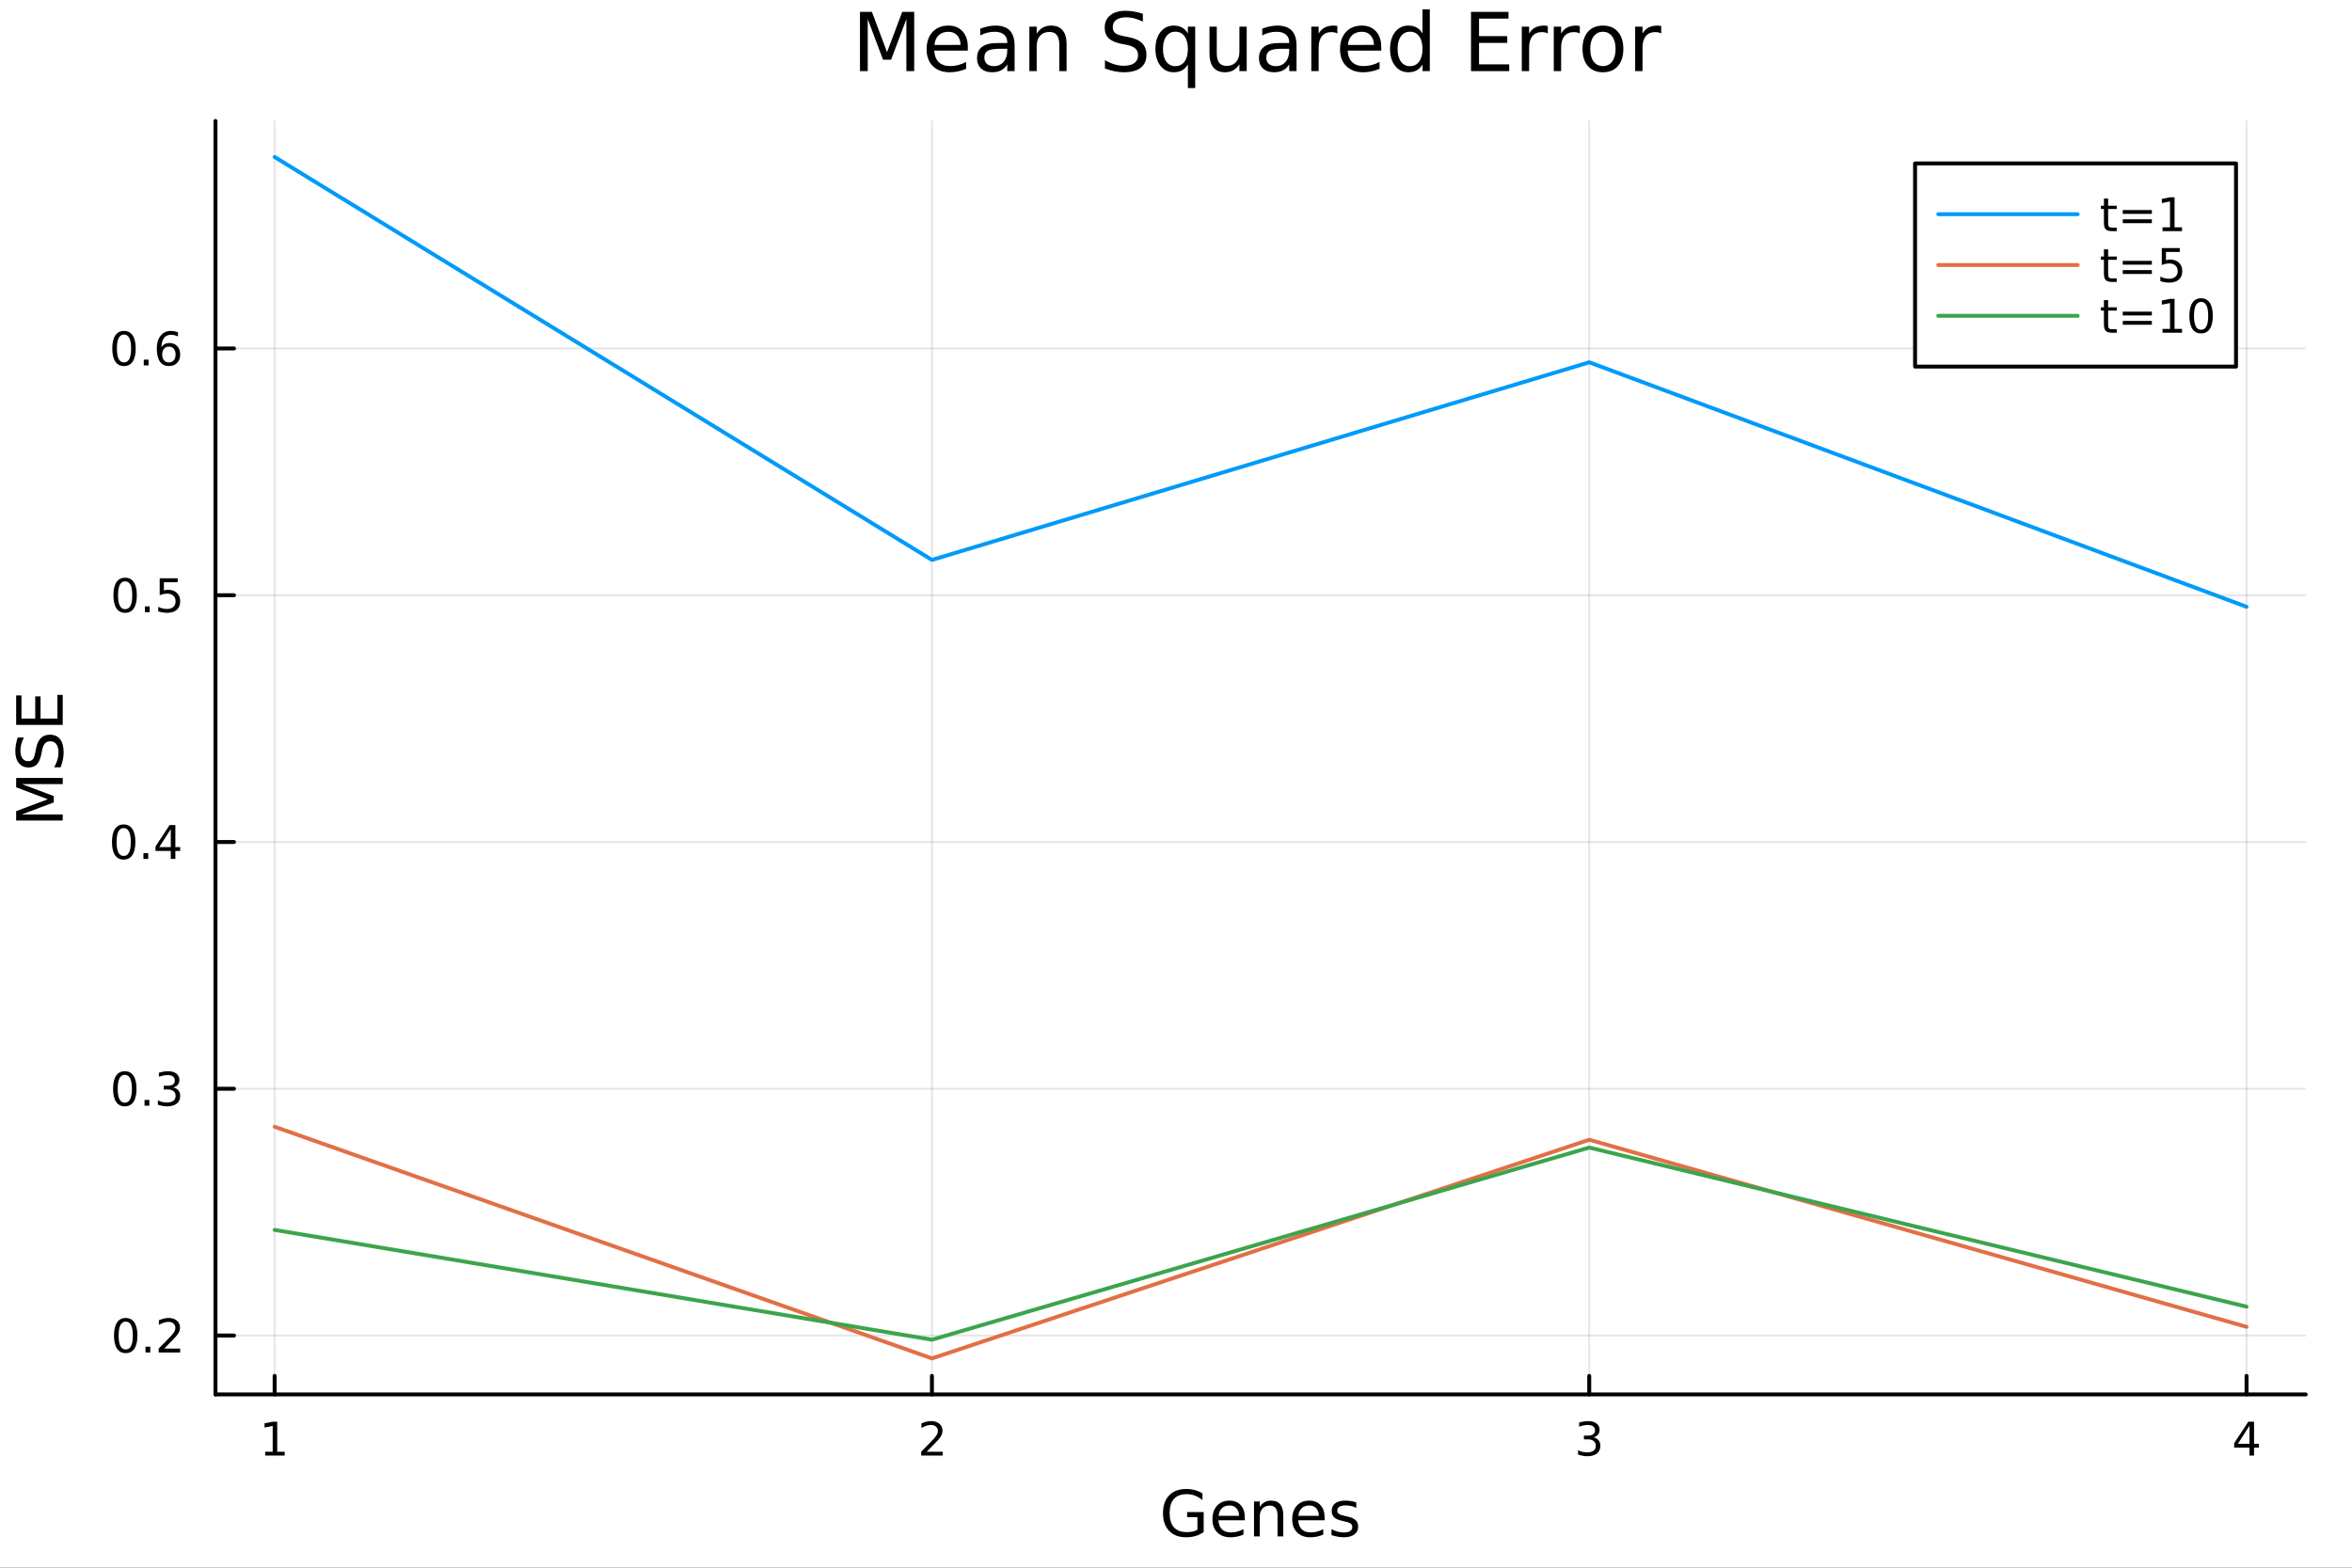 <?xml version="1.0" encoding="utf-8"?>
<svg xmlns="http://www.w3.org/2000/svg" xmlns:xlink="http://www.w3.org/1999/xlink" width="600" height="400" viewBox="0 0 2400 1600">
<rect x="0" y="0" width="2400" height="1600" fill="#333333" stroke="none"/>
<defs>
  <clipPath id="clip200">
    <rect x="0" y="0" width="2400" height="1600"/>
  </clipPath>
</defs>
<path clip-path="url(#clip200)" d="M0 1600 L2400 1600 L2400 8.88178e-14 L0 8.88178e-14  Z" fill="#ffffff" fill-rule="evenodd" fill-opacity="1"/>
<defs>
  <clipPath id="clip201">
    <rect x="480" y="0" width="1681" height="1600"/>
  </clipPath>
</defs>
<path clip-path="url(#clip200)" d="M219.866 1423.18 L2352.76 1423.18 L2352.76 123.472 L219.866 123.472  Z" fill="#ffffff" fill-rule="evenodd" fill-opacity="1"/>
<defs>
  <clipPath id="clip202">
    <rect x="219" y="123" width="2134" height="1301"/>
  </clipPath>
</defs>
<polyline clip-path="url(#clip202)" style="stroke:#000000; stroke-linecap:round; stroke-linejoin:round; stroke-width:2; stroke-opacity:0.1; fill:none" points="280.231,1423.18 280.231,123.472 "/>
<polyline clip-path="url(#clip202)" style="stroke:#000000; stroke-linecap:round; stroke-linejoin:round; stroke-width:2; stroke-opacity:0.1; fill:none" points="950.951,1423.18 950.951,123.472 "/>
<polyline clip-path="url(#clip202)" style="stroke:#000000; stroke-linecap:round; stroke-linejoin:round; stroke-width:2; stroke-opacity:0.1; fill:none" points="1621.67,1423.18 1621.67,123.472 "/>
<polyline clip-path="url(#clip202)" style="stroke:#000000; stroke-linecap:round; stroke-linejoin:round; stroke-width:2; stroke-opacity:0.1; fill:none" points="2292.39,1423.18 2292.39,123.472 "/>
<polyline clip-path="url(#clip200)" style="stroke:#000000; stroke-linecap:round; stroke-linejoin:round; stroke-width:4; stroke-opacity:1; fill:none" points="219.866,1423.18 2352.76,1423.18 "/>
<polyline clip-path="url(#clip200)" style="stroke:#000000; stroke-linecap:round; stroke-linejoin:round; stroke-width:4; stroke-opacity:1; fill:none" points="280.231,1423.18 280.231,1404.28 "/>
<polyline clip-path="url(#clip200)" style="stroke:#000000; stroke-linecap:round; stroke-linejoin:round; stroke-width:4; stroke-opacity:1; fill:none" points="950.951,1423.18 950.951,1404.28 "/>
<polyline clip-path="url(#clip200)" style="stroke:#000000; stroke-linecap:round; stroke-linejoin:round; stroke-width:4; stroke-opacity:1; fill:none" points="1621.67,1423.18 1621.67,1404.28 "/>
<polyline clip-path="url(#clip200)" style="stroke:#000000; stroke-linecap:round; stroke-linejoin:round; stroke-width:4; stroke-opacity:1; fill:none" points="2292.39,1423.18 2292.39,1404.28 "/>
<path clip-path="url(#clip200)" d="M270.613 1481.64 L278.252 1481.64 L278.252 1455.28 L269.942 1456.95 L269.942 1452.69 L278.206 1451.02 L282.882 1451.02 L282.882 1481.64 L290.52 1481.64 L290.52 1485.58 L270.613 1485.58 L270.613 1481.64 Z" fill="#000000" fill-rule="nonzero" fill-opacity="1" /><path clip-path="url(#clip200)" d="M945.604 1481.64 L961.923 1481.64 L961.923 1485.58 L939.979 1485.58 L939.979 1481.64 Q942.641 1478.89 947.224 1474.26 Q951.831 1469.61 953.011 1468.27 Q955.257 1465.74 956.136 1464.01 Q957.039 1462.25 957.039 1460.56 Q957.039 1457.8 955.095 1456.07 Q953.173 1454.33 950.071 1454.33 Q947.872 1454.33 945.419 1455.09 Q942.988 1455.86 940.21 1457.41 L940.21 1452.69 Q943.034 1451.55 945.488 1450.97 Q947.942 1450.39 949.979 1450.39 Q955.349 1450.39 958.544 1453.08 Q961.738 1455.77 961.738 1460.26 Q961.738 1462.39 960.928 1464.31 Q960.141 1466.2 958.034 1468.8 Q957.456 1469.47 954.354 1472.69 Q951.252 1475.88 945.604 1481.64 Z" fill="#000000" fill-rule="nonzero" fill-opacity="1" /><path clip-path="url(#clip200)" d="M1625.92 1466.95 Q1629.28 1467.66 1631.15 1469.93 Q1633.05 1472.2 1633.05 1475.53 Q1633.05 1480.65 1629.53 1483.45 Q1626.01 1486.25 1619.53 1486.25 Q1617.35 1486.25 1615.04 1485.81 Q1612.75 1485.39 1610.29 1484.54 L1610.29 1480.02 Q1612.24 1481.16 1614.55 1481.74 Q1616.87 1482.32 1619.39 1482.32 Q1623.79 1482.32 1626.08 1480.58 Q1628.4 1478.84 1628.4 1475.53 Q1628.4 1472.48 1626.24 1470.77 Q1624.11 1469.03 1620.29 1469.03 L1616.27 1469.03 L1616.27 1465.19 L1620.48 1465.19 Q1623.93 1465.19 1625.76 1463.82 Q1627.59 1462.43 1627.59 1459.84 Q1627.59 1457.18 1625.69 1455.77 Q1623.81 1454.33 1620.29 1454.33 Q1618.37 1454.33 1616.17 1454.75 Q1613.97 1455.16 1611.34 1456.04 L1611.34 1451.88 Q1614 1451.14 1616.31 1450.77 Q1618.65 1450.39 1620.71 1450.39 Q1626.03 1450.39 1629.14 1452.83 Q1632.24 1455.23 1632.24 1459.35 Q1632.24 1462.22 1630.59 1464.21 Q1628.95 1466.18 1625.92 1466.95 Z" fill="#000000" fill-rule="nonzero" fill-opacity="1" /><path clip-path="url(#clip200)" d="M2295.4 1455.09 L2283.59 1473.54 L2295.4 1473.54 L2295.4 1455.09 M2294.17 1451.02 L2300.05 1451.02 L2300.05 1473.54 L2304.98 1473.54 L2304.98 1477.43 L2300.05 1477.43 L2300.05 1485.58 L2295.4 1485.58 L2295.4 1477.43 L2279.8 1477.43 L2279.8 1472.92 L2294.17 1451.02 Z" fill="#000000" fill-rule="nonzero" fill-opacity="1" /><path clip-path="url(#clip200)" d="M1221.87 1561.26 L1221.87 1548.5 L1211.37 1548.5 L1211.37 1543.22 L1228.24 1543.22 L1228.24 1563.62 Q1224.52 1566.26 1220.03 1567.63 Q1215.54 1568.97 1210.45 1568.97 Q1199.31 1568.97 1193.01 1562.47 Q1186.74 1555.95 1186.74 1544.33 Q1186.74 1532.68 1193.01 1526.19 Q1199.31 1519.66 1210.45 1519.66 Q1215.09 1519.66 1219.26 1520.81 Q1223.47 1521.96 1227 1524.18 L1227 1531.03 Q1223.43 1528 1219.42 1526.48 Q1215.41 1524.95 1210.99 1524.95 Q1202.27 1524.95 1197.88 1529.82 Q1193.51 1534.69 1193.51 1544.33 Q1193.51 1553.94 1197.88 1558.81 Q1202.27 1563.68 1210.99 1563.68 Q1214.39 1563.68 1217.07 1563.11 Q1219.74 1562.51 1221.87 1561.26 Z" fill="#000000" fill-rule="nonzero" fill-opacity="1" /><path clip-path="url(#clip200)" d="M1270.22 1548.76 L1270.22 1551.62 L1243.29 1551.62 Q1243.68 1557.67 1246.92 1560.85 Q1250.2 1564 1256.03 1564 Q1259.4 1564 1262.55 1563.17 Q1265.73 1562.35 1268.85 1560.69 L1268.85 1566.23 Q1265.7 1567.57 1262.39 1568.27 Q1259.08 1568.97 1255.68 1568.97 Q1247.15 1568.97 1242.15 1564 Q1237.18 1559.04 1237.18 1550.57 Q1237.18 1541.82 1241.89 1536.69 Q1246.64 1531.54 1254.66 1531.54 Q1261.85 1531.54 1266.02 1536.18 Q1270.22 1540.8 1270.22 1548.76 M1264.37 1547.04 Q1264.3 1542.23 1261.66 1539.37 Q1259.05 1536.5 1254.72 1536.5 Q1249.82 1536.5 1246.86 1539.27 Q1243.93 1542.04 1243.49 1547.07 L1264.37 1547.04 Z" fill="#000000" fill-rule="nonzero" fill-opacity="1" /><path clip-path="url(#clip200)" d="M1309.47 1546.53 L1309.47 1568.04 L1303.61 1568.04 L1303.61 1546.72 Q1303.61 1541.66 1301.64 1539.14 Q1299.66 1536.63 1295.72 1536.63 Q1290.97 1536.63 1288.24 1539.65 Q1285.5 1542.68 1285.5 1547.9 L1285.5 1568.04 L1279.61 1568.04 L1279.61 1532.4 L1285.5 1532.4 L1285.5 1537.93 Q1287.6 1534.72 1290.43 1533.13 Q1293.3 1531.54 1297.02 1531.54 Q1303.16 1531.54 1306.32 1535.36 Q1309.47 1539.14 1309.47 1546.53 Z" fill="#000000" fill-rule="nonzero" fill-opacity="1" /><path clip-path="url(#clip200)" d="M1351.64 1548.76 L1351.64 1551.62 L1324.71 1551.62 Q1325.09 1557.67 1328.34 1560.85 Q1331.62 1564 1337.44 1564 Q1340.82 1564 1343.97 1563.17 Q1347.15 1562.35 1350.27 1560.69 L1350.27 1566.23 Q1347.12 1567.57 1343.81 1568.27 Q1340.5 1568.97 1337.09 1568.97 Q1328.56 1568.97 1323.57 1564 Q1318.6 1559.04 1318.6 1550.57 Q1318.6 1541.82 1323.31 1536.69 Q1328.05 1531.54 1336.07 1531.54 Q1343.27 1531.54 1347.44 1536.18 Q1351.64 1540.8 1351.64 1548.76 M1345.78 1547.04 Q1345.72 1542.23 1343.08 1539.37 Q1340.47 1536.5 1336.14 1536.5 Q1331.24 1536.5 1328.28 1539.27 Q1325.35 1542.04 1324.9 1547.07 L1345.78 1547.04 Z" fill="#000000" fill-rule="nonzero" fill-opacity="1" /><path clip-path="url(#clip200)" d="M1383.98 1533.45 L1383.98 1538.98 Q1381.49 1537.71 1378.82 1537.07 Q1376.15 1536.44 1373.28 1536.44 Q1368.92 1536.44 1366.73 1537.77 Q1364.56 1539.11 1364.56 1541.79 Q1364.56 1543.82 1366.12 1545 Q1367.68 1546.15 1372.39 1547.2 L1374.4 1547.64 Q1380.63 1548.98 1383.24 1551.43 Q1385.89 1553.85 1385.89 1558.21 Q1385.89 1563.17 1381.94 1566.07 Q1378.03 1568.97 1371.15 1568.97 Q1368.29 1568.97 1365.17 1568.39 Q1362.08 1567.85 1358.64 1566.74 L1358.64 1560.69 Q1361.89 1562.38 1365.04 1563.24 Q1368.19 1564.07 1371.28 1564.07 Q1375.42 1564.07 1377.64 1562.66 Q1379.87 1561.23 1379.87 1558.65 Q1379.87 1556.27 1378.25 1554.99 Q1376.66 1553.72 1371.21 1552.54 L1369.18 1552.07 Q1363.73 1550.92 1361.32 1548.56 Q1358.9 1546.18 1358.9 1542.04 Q1358.9 1537.01 1362.46 1534.27 Q1366.03 1531.54 1372.58 1531.54 Q1375.83 1531.54 1378.69 1532.01 Q1381.56 1532.49 1383.98 1533.45 Z" fill="#000000" fill-rule="nonzero" fill-opacity="1" /><polyline clip-path="url(#clip202)" style="stroke:#000000; stroke-linecap:round; stroke-linejoin:round; stroke-width:2; stroke-opacity:0.1; fill:none" points="219.866,1363.05 2352.76,1363.05 "/>
<polyline clip-path="url(#clip202)" style="stroke:#000000; stroke-linecap:round; stroke-linejoin:round; stroke-width:2; stroke-opacity:0.1; fill:none" points="219.866,1111.2 2352.76,1111.2 "/>
<polyline clip-path="url(#clip202)" style="stroke:#000000; stroke-linecap:round; stroke-linejoin:round; stroke-width:2; stroke-opacity:0.1; fill:none" points="219.866,859.352 2352.76,859.352 "/>
<polyline clip-path="url(#clip202)" style="stroke:#000000; stroke-linecap:round; stroke-linejoin:round; stroke-width:2; stroke-opacity:0.1; fill:none" points="219.866,607.503 2352.76,607.503 "/>
<polyline clip-path="url(#clip202)" style="stroke:#000000; stroke-linecap:round; stroke-linejoin:round; stroke-width:2; stroke-opacity:0.1; fill:none" points="219.866,355.654 2352.76,355.654 "/>
<polyline clip-path="url(#clip200)" style="stroke:#000000; stroke-linecap:round; stroke-linejoin:round; stroke-width:4; stroke-opacity:1; fill:none" points="219.866,1423.18 219.866,123.472 "/>
<polyline clip-path="url(#clip200)" style="stroke:#000000; stroke-linecap:round; stroke-linejoin:round; stroke-width:4; stroke-opacity:1; fill:none" points="219.866,1363.05 238.764,1363.05 "/>
<polyline clip-path="url(#clip200)" style="stroke:#000000; stroke-linecap:round; stroke-linejoin:round; stroke-width:4; stroke-opacity:1; fill:none" points="219.866,1111.2 238.764,1111.2 "/>
<polyline clip-path="url(#clip200)" style="stroke:#000000; stroke-linecap:round; stroke-linejoin:round; stroke-width:4; stroke-opacity:1; fill:none" points="219.866,859.352 238.764,859.352 "/>
<polyline clip-path="url(#clip200)" style="stroke:#000000; stroke-linecap:round; stroke-linejoin:round; stroke-width:4; stroke-opacity:1; fill:none" points="219.866,607.503 238.764,607.503 "/>
<polyline clip-path="url(#clip200)" style="stroke:#000000; stroke-linecap:round; stroke-linejoin:round; stroke-width:4; stroke-opacity:1; fill:none" points="219.866,355.654 238.764,355.654 "/>
<path clip-path="url(#clip200)" d="M128.288 1348.85 Q124.677 1348.85 122.848 1352.41 Q121.043 1355.95 121.043 1363.08 Q121.043 1370.19 122.848 1373.76 Q124.677 1377.3 128.288 1377.3 Q131.922 1377.3 133.728 1373.76 Q135.556 1370.19 135.556 1363.08 Q135.556 1355.95 133.728 1352.41 Q131.922 1348.85 128.288 1348.85 M128.288 1345.14 Q134.098 1345.14 137.154 1349.75 Q140.232 1354.33 140.232 1363.08 Q140.232 1371.81 137.154 1376.42 Q134.098 1381 128.288 1381 Q122.478 1381 119.399 1376.42 Q116.343 1371.81 116.343 1363.08 Q116.343 1354.33 119.399 1349.75 Q122.478 1345.14 128.288 1345.14 Z" fill="#000000" fill-rule="nonzero" fill-opacity="1" /><path clip-path="url(#clip200)" d="M148.45 1374.45 L153.334 1374.45 L153.334 1380.33 L148.45 1380.33 L148.45 1374.45 Z" fill="#000000" fill-rule="nonzero" fill-opacity="1" /><path clip-path="url(#clip200)" d="M167.547 1376.39 L183.866 1376.39 L183.866 1380.33 L161.922 1380.33 L161.922 1376.39 Q164.584 1373.64 169.167 1369.01 Q173.774 1364.36 174.954 1363.02 Q177.2 1360.49 178.079 1358.76 Q178.982 1357 178.982 1355.31 Q178.982 1352.55 177.038 1350.82 Q175.116 1349.08 172.014 1349.08 Q169.815 1349.08 167.362 1349.84 Q164.931 1350.61 162.153 1352.16 L162.153 1347.44 Q164.977 1346.3 167.431 1345.72 Q169.885 1345.14 171.922 1345.14 Q177.292 1345.14 180.487 1347.83 Q183.681 1350.52 183.681 1355.01 Q183.681 1357.14 182.871 1359.06 Q182.084 1360.95 179.977 1363.55 Q179.399 1364.22 176.297 1367.44 Q173.195 1370.63 167.547 1376.39 Z" fill="#000000" fill-rule="nonzero" fill-opacity="1" /><path clip-path="url(#clip200)" d="M127.339 1097 Q123.728 1097 121.899 1100.56 Q120.093 1104.11 120.093 1111.24 Q120.093 1118.34 121.899 1121.91 Q123.728 1125.45 127.339 1125.45 Q130.973 1125.45 132.779 1121.91 Q134.607 1118.34 134.607 1111.24 Q134.607 1104.11 132.779 1100.56 Q130.973 1097 127.339 1097 M127.339 1093.3 Q133.149 1093.3 136.204 1097.9 Q139.283 1102.49 139.283 1111.24 Q139.283 1119.96 136.204 1124.57 Q133.149 1129.15 127.339 1129.15 Q121.529 1129.15 118.45 1124.57 Q115.394 1119.96 115.394 1111.24 Q115.394 1102.49 118.45 1097.9 Q121.529 1093.3 127.339 1093.3 Z" fill="#000000" fill-rule="nonzero" fill-opacity="1" /><path clip-path="url(#clip200)" d="M147.501 1122.6 L152.385 1122.6 L152.385 1128.48 L147.501 1128.48 L147.501 1122.6 Z" fill="#000000" fill-rule="nonzero" fill-opacity="1" /><path clip-path="url(#clip200)" d="M176.737 1109.85 Q180.093 1110.56 181.968 1112.83 Q183.866 1115.1 183.866 1118.43 Q183.866 1123.55 180.348 1126.35 Q176.829 1129.15 170.348 1129.15 Q168.172 1129.15 165.857 1128.71 Q163.565 1128.3 161.112 1127.44 L161.112 1122.93 Q163.056 1124.06 165.371 1124.64 Q167.686 1125.22 170.209 1125.22 Q174.607 1125.22 176.899 1123.48 Q179.214 1121.74 179.214 1118.43 Q179.214 1115.38 177.061 1113.67 Q174.931 1111.93 171.112 1111.93 L167.084 1111.93 L167.084 1108.09 L171.297 1108.09 Q174.746 1108.09 176.575 1106.72 Q178.403 1105.33 178.403 1102.74 Q178.403 1100.08 176.505 1098.67 Q174.63 1097.23 171.112 1097.23 Q169.19 1097.23 166.991 1097.65 Q164.792 1098.06 162.153 1098.94 L162.153 1094.78 Q164.815 1094.04 167.13 1093.67 Q169.468 1093.3 171.528 1093.3 Q176.852 1093.3 179.954 1095.73 Q183.056 1098.13 183.056 1102.25 Q183.056 1105.12 181.413 1107.12 Q179.769 1109.08 176.737 1109.85 Z" fill="#000000" fill-rule="nonzero" fill-opacity="1" /><path clip-path="url(#clip200)" d="M126.205 845.151 Q122.593 845.151 120.765 848.715 Q118.959 852.257 118.959 859.387 Q118.959 866.493 120.765 870.058 Q122.593 873.6 126.205 873.6 Q129.839 873.6 131.644 870.058 Q133.473 866.493 133.473 859.387 Q133.473 852.257 131.644 848.715 Q129.839 845.151 126.205 845.151 M126.205 841.447 Q132.015 841.447 135.07 846.053 Q138.149 850.637 138.149 859.387 Q138.149 868.113 135.07 872.72 Q132.015 877.303 126.205 877.303 Q120.394 877.303 117.316 872.72 Q114.26 868.113 114.26 859.387 Q114.26 850.637 117.316 846.053 Q120.394 841.447 126.205 841.447 Z" fill="#000000" fill-rule="nonzero" fill-opacity="1" /><path clip-path="url(#clip200)" d="M146.366 870.752 L151.251 870.752 L151.251 876.632 L146.366 876.632 L146.366 870.752 Z" fill="#000000" fill-rule="nonzero" fill-opacity="1" /><path clip-path="url(#clip200)" d="M174.283 846.146 L162.477 864.595 L174.283 864.595 L174.283 846.146 M173.056 842.072 L178.936 842.072 L178.936 864.595 L183.866 864.595 L183.866 868.484 L178.936 868.484 L178.936 876.632 L174.283 876.632 L174.283 868.484 L158.681 868.484 L158.681 863.97 L173.056 842.072 Z" fill="#000000" fill-rule="nonzero" fill-opacity="1" /><path clip-path="url(#clip200)" d="M127.686 593.302 Q124.075 593.302 122.246 596.866 Q120.441 600.408 120.441 607.538 Q120.441 614.644 122.246 618.209 Q124.075 621.751 127.686 621.751 Q131.32 621.751 133.126 618.209 Q134.954 614.644 134.954 607.538 Q134.954 600.408 133.126 596.866 Q131.32 593.302 127.686 593.302 M127.686 589.598 Q133.496 589.598 136.552 594.204 Q139.63 598.788 139.63 607.538 Q139.63 616.265 136.552 620.871 Q133.496 625.454 127.686 625.454 Q121.876 625.454 118.797 620.871 Q115.742 616.265 115.742 607.538 Q115.742 598.788 118.797 594.204 Q121.876 589.598 127.686 589.598 Z" fill="#000000" fill-rule="nonzero" fill-opacity="1" /><path clip-path="url(#clip200)" d="M147.848 618.903 L152.732 618.903 L152.732 624.783 L147.848 624.783 L147.848 618.903 Z" fill="#000000" fill-rule="nonzero" fill-opacity="1" /><path clip-path="url(#clip200)" d="M162.964 590.223 L181.32 590.223 L181.32 594.158 L167.246 594.158 L167.246 602.63 Q168.264 602.283 169.283 602.121 Q170.302 601.936 171.32 601.936 Q177.107 601.936 180.487 605.107 Q183.866 608.278 183.866 613.695 Q183.866 619.274 180.394 622.376 Q176.922 625.454 170.602 625.454 Q168.427 625.454 166.158 625.084 Q163.913 624.714 161.505 623.973 L161.505 619.274 Q163.589 620.408 165.811 620.964 Q168.033 621.519 170.51 621.519 Q174.514 621.519 176.852 619.413 Q179.19 617.306 179.19 613.695 Q179.19 610.084 176.852 607.978 Q174.514 605.871 170.51 605.871 Q168.635 605.871 166.76 606.288 Q164.908 606.704 162.964 607.584 L162.964 590.223 Z" fill="#000000" fill-rule="nonzero" fill-opacity="1" /><path clip-path="url(#clip200)" d="M126.529 341.453 Q122.918 341.453 121.089 345.018 Q119.283 348.559 119.283 355.689 Q119.283 362.795 121.089 366.36 Q122.918 369.902 126.529 369.902 Q130.163 369.902 131.968 366.36 Q133.797 362.795 133.797 355.689 Q133.797 348.559 131.968 345.018 Q130.163 341.453 126.529 341.453 M126.529 337.749 Q132.339 337.749 135.394 342.356 Q138.473 346.939 138.473 355.689 Q138.473 364.416 135.394 369.022 Q132.339 373.605 126.529 373.605 Q120.718 373.605 117.64 369.022 Q114.584 364.416 114.584 355.689 Q114.584 346.939 117.64 342.356 Q120.718 337.749 126.529 337.749 Z" fill="#000000" fill-rule="nonzero" fill-opacity="1" /><path clip-path="url(#clip200)" d="M146.691 367.054 L151.575 367.054 L151.575 372.934 L146.691 372.934 L146.691 367.054 Z" fill="#000000" fill-rule="nonzero" fill-opacity="1" /><path clip-path="url(#clip200)" d="M172.339 353.791 Q169.19 353.791 167.339 355.943 Q165.51 358.096 165.51 361.846 Q165.51 365.573 167.339 367.749 Q169.19 369.902 172.339 369.902 Q175.487 369.902 177.315 367.749 Q179.167 365.573 179.167 361.846 Q179.167 358.096 177.315 355.943 Q175.487 353.791 172.339 353.791 M181.621 339.138 L181.621 343.397 Q179.862 342.564 178.056 342.124 Q176.274 341.684 174.514 341.684 Q169.885 341.684 167.431 344.809 Q165.001 347.934 164.653 354.254 Q166.019 352.24 168.079 351.175 Q170.139 350.087 172.616 350.087 Q177.825 350.087 180.834 353.258 Q183.866 356.406 183.866 361.846 Q183.866 367.17 180.718 370.388 Q177.57 373.605 172.339 373.605 Q166.343 373.605 163.172 369.022 Q160.001 364.416 160.001 355.689 Q160.001 347.494 163.89 342.633 Q167.778 337.749 174.329 337.749 Q176.089 337.749 177.871 338.096 Q179.676 338.443 181.621 339.138 Z" fill="#000000" fill-rule="nonzero" fill-opacity="1" /><path clip-path="url(#clip200)" d="M16.484 837.445 L16.484 827.864 L48.822 815.738 L16.484 803.547 L16.484 793.967 L64.004 793.967 L64.004 800.237 L22.277 800.237 L54.869 812.491 L54.869 818.952 L22.277 831.206 L64.004 831.206 L64.004 837.445 L16.484 837.445 Z" fill="#000000" fill-rule="nonzero" fill-opacity="1" /><path clip-path="url(#clip200)" d="M18.044 752.717 L24.314 752.717 Q22.563 756.377 21.704 759.624 Q20.845 762.87 20.845 765.894 Q20.845 771.146 22.882 774.01 Q24.919 776.843 28.674 776.843 Q31.826 776.843 33.449 774.965 Q35.04 773.055 36.027 767.772 L36.823 763.889 Q38.191 756.696 41.66 753.29 Q45.098 749.852 50.891 749.852 Q57.798 749.852 61.362 754.499 Q64.927 759.115 64.927 768.058 Q64.927 771.432 64.163 775.252 Q63.399 779.039 61.904 783.113 L55.283 783.113 Q57.479 779.198 58.593 775.443 Q59.707 771.687 59.707 768.058 Q59.707 762.552 57.543 759.56 Q55.379 756.568 51.368 756.568 Q47.867 756.568 45.894 758.733 Q43.92 760.865 42.934 765.767 L42.17 769.682 Q40.737 776.875 37.682 780.09 Q34.626 783.304 29.184 783.304 Q22.882 783.304 19.253 778.88 Q15.625 774.424 15.625 766.626 Q15.625 763.284 16.23 759.815 Q16.834 756.345 18.044 752.717 Z" fill="#000000" fill-rule="nonzero" fill-opacity="1" /><path clip-path="url(#clip200)" d="M16.484 739.826 L16.484 709.78 L21.895 709.78 L21.895 733.397 L35.963 733.397 L35.963 710.767 L41.374 710.767 L41.374 733.397 L58.593 733.397 L58.593 709.207 L64.004 709.207 L64.004 739.826 L16.484 739.826 Z" fill="#000000" fill-rule="nonzero" fill-opacity="1" /><path clip-path="url(#clip200)" d="M877.514 12.096 L889.707 12.096 L905.141 53.253 L920.656 12.096 L932.849 12.096 L932.849 72.576 L924.869 72.576 L924.869 19.469 L909.273 60.95 L901.05 60.95 L885.454 19.469 L885.454 72.576 L877.514 72.576 L877.514 12.096 Z" fill="#000000" fill-rule="nonzero" fill-opacity="1" /><path clip-path="url(#clip200)" d="M987.577 48.028 L987.577 51.673 L953.307 51.673 Q953.793 59.37 957.925 63.421 Q962.097 67.431 969.51 67.431 Q973.804 67.431 977.814 66.378 Q981.865 65.325 985.835 63.218 L985.835 70.267 Q981.825 71.968 977.612 72.86 Q973.399 73.751 969.065 73.751 Q958.208 73.751 951.848 67.431 Q945.529 61.112 945.529 50.337 Q945.529 39.197 951.524 32.675 Q957.56 26.112 967.768 26.112 Q976.923 26.112 982.23 32.026 Q987.577 37.9 987.577 48.028 M980.123 45.84 Q980.042 39.723 976.68 36.077 Q973.358 32.431 967.849 32.431 Q961.611 32.431 957.844 35.956 Q954.117 39.48 953.55 45.88 L980.123 45.84 Z" fill="#000000" fill-rule="nonzero" fill-opacity="1" /><path clip-path="url(#clip200)" d="M1020.43 49.769 Q1011.4 49.769 1007.91 51.835 Q1004.43 53.901 1004.43 58.884 Q1004.43 62.854 1007.02 65.203 Q1009.65 67.512 1014.15 67.512 Q1020.35 67.512 1024.08 63.137 Q1027.84 58.722 1027.84 51.43 L1027.84 49.769 L1020.43 49.769 M1035.3 46.691 L1035.3 72.576 L1027.84 72.576 L1027.84 65.689 Q1025.29 69.821 1021.48 71.806 Q1017.68 73.751 1012.17 73.751 Q1005.2 73.751 1001.07 69.862 Q996.975 65.933 996.975 59.37 Q996.975 51.714 1002.08 47.825 Q1007.22 43.936 1017.39 43.936 L1027.84 43.936 L1027.84 43.207 Q1027.84 38.062 1024.44 35.267 Q1021.08 32.431 1014.96 32.431 Q1011.07 32.431 1007.39 33.363 Q1003.7 34.295 1000.3 36.158 L1000.3 29.272 Q1004.39 27.692 1008.24 26.922 Q1012.09 26.112 1015.73 26.112 Q1025.57 26.112 1030.44 31.216 Q1035.3 36.32 1035.3 46.691 Z" fill="#000000" fill-rule="nonzero" fill-opacity="1" /><path clip-path="url(#clip200)" d="M1088.36 45.192 L1088.36 72.576 L1080.91 72.576 L1080.91 45.435 Q1080.91 38.994 1078.4 35.794 Q1075.89 32.594 1070.86 32.594 Q1064.83 32.594 1061.34 36.442 Q1057.86 40.29 1057.86 46.934 L1057.86 72.576 L1050.37 72.576 L1050.37 27.206 L1057.86 27.206 L1057.86 34.254 Q1060.53 30.163 1064.14 28.138 Q1067.79 26.112 1072.52 26.112 Q1080.34 26.112 1084.35 30.973 Q1088.36 35.794 1088.36 45.192 Z" fill="#000000" fill-rule="nonzero" fill-opacity="1" /><path clip-path="url(#clip200)" d="M1166.18 14.081 L1166.18 22.061 Q1161.52 19.833 1157.39 18.739 Q1153.26 17.646 1149.41 17.646 Q1142.73 17.646 1139.08 20.238 Q1135.48 22.831 1135.48 27.611 Q1135.48 31.621 1137.87 33.687 Q1140.3 35.713 1147.02 36.969 L1151.96 37.981 Q1161.12 39.723 1165.45 44.139 Q1169.83 48.514 1169.83 55.886 Q1169.83 64.677 1163.91 69.214 Q1158.04 73.751 1146.66 73.751 Q1142.36 73.751 1137.5 72.778 Q1132.68 71.806 1127.5 69.902 L1127.5 61.477 Q1132.48 64.272 1137.26 65.689 Q1142.04 67.107 1146.66 67.107 Q1153.66 67.107 1157.47 64.353 Q1161.28 61.598 1161.28 56.494 Q1161.28 52.038 1158.53 49.526 Q1155.81 47.015 1149.57 45.759 L1144.59 44.787 Q1135.44 42.964 1131.34 39.075 Q1127.25 35.186 1127.25 28.259 Q1127.25 20.238 1132.88 15.62 Q1138.55 11.002 1148.48 11.002 Q1152.73 11.002 1157.15 11.772 Q1161.56 12.542 1166.18 14.081 Z" fill="#000000" fill-rule="nonzero" fill-opacity="1" /><path clip-path="url(#clip200)" d="M1186.72 49.931 Q1186.72 58.155 1190.08 62.854 Q1193.48 67.512 1199.4 67.512 Q1205.31 67.512 1208.72 62.854 Q1212.12 58.155 1212.12 49.931 Q1212.12 41.708 1208.72 37.05 Q1205.31 32.35 1199.4 32.35 Q1193.48 32.35 1190.08 37.05 Q1186.72 41.708 1186.72 49.931 M1212.12 65.77 Q1209.77 69.821 1206.16 71.806 Q1202.6 73.751 1197.58 73.751 Q1189.35 73.751 1184.17 67.188 Q1179.02 60.626 1179.02 49.931 Q1179.02 39.237 1184.17 32.675 Q1189.35 26.112 1197.58 26.112 Q1202.6 26.112 1206.16 28.097 Q1209.77 30.041 1212.12 34.092 L1212.12 27.206 L1219.57 27.206 L1219.57 89.833 L1212.12 89.833 L1212.12 65.77 Z" fill="#000000" fill-rule="nonzero" fill-opacity="1" /><path clip-path="url(#clip200)" d="M1234.16 54.671 L1234.16 27.206 L1241.61 27.206 L1241.61 54.387 Q1241.61 60.828 1244.12 64.069 Q1246.63 67.269 1251.66 67.269 Q1257.69 67.269 1261.18 63.421 Q1264.7 59.573 1264.7 52.929 L1264.7 27.206 L1272.15 27.206 L1272.15 72.576 L1264.7 72.576 L1264.7 65.608 Q1261.99 69.74 1258.38 71.766 Q1254.82 73.751 1250.08 73.751 Q1242.26 73.751 1238.21 68.89 Q1234.16 64.029 1234.16 54.671 M1252.91 26.112 L1252.91 26.112 Z" fill="#000000" fill-rule="nonzero" fill-opacity="1" /><path clip-path="url(#clip200)" d="M1308.13 49.769 Q1299.09 49.769 1295.61 51.835 Q1292.12 53.901 1292.12 58.884 Q1292.12 62.854 1294.72 65.203 Q1297.35 67.512 1301.85 67.512 Q1308.04 67.512 1311.77 63.137 Q1315.54 58.722 1315.54 51.43 L1315.54 49.769 L1308.13 49.769 M1322.99 46.691 L1322.99 72.576 L1315.54 72.576 L1315.54 65.689 Q1312.99 69.821 1309.18 71.806 Q1305.37 73.751 1299.86 73.751 Q1292.89 73.751 1288.76 69.862 Q1284.67 65.933 1284.67 59.37 Q1284.67 51.714 1289.77 47.825 Q1294.92 43.936 1305.09 43.936 L1315.54 43.936 L1315.54 43.207 Q1315.54 38.062 1312.14 35.267 Q1308.77 32.431 1302.66 32.431 Q1298.77 32.431 1295.08 33.363 Q1291.39 34.295 1287.99 36.158 L1287.99 29.272 Q1292.08 27.692 1295.93 26.922 Q1299.78 26.112 1303.43 26.112 Q1313.27 26.112 1318.13 31.216 Q1322.99 36.32 1322.99 46.691 Z" fill="#000000" fill-rule="nonzero" fill-opacity="1" /><path clip-path="url(#clip200)" d="M1364.64 34.173 Q1363.38 33.444 1361.88 33.12 Q1360.42 32.756 1358.64 32.756 Q1352.32 32.756 1348.92 36.888 Q1345.56 40.979 1345.56 48.676 L1345.56 72.576 L1338.06 72.576 L1338.06 27.206 L1345.56 27.206 L1345.56 34.254 Q1347.91 30.122 1351.67 28.138 Q1355.44 26.112 1360.83 26.112 Q1361.6 26.112 1362.53 26.234 Q1363.46 26.315 1364.59 26.517 L1364.64 34.173 Z" fill="#000000" fill-rule="nonzero" fill-opacity="1" /><path clip-path="url(#clip200)" d="M1409.44 48.028 L1409.44 51.673 L1375.17 51.673 Q1375.65 59.37 1379.79 63.421 Q1383.96 67.431 1391.37 67.431 Q1395.67 67.431 1399.68 66.378 Q1403.73 65.325 1407.7 63.218 L1407.7 70.267 Q1403.69 71.968 1399.47 72.86 Q1395.26 73.751 1390.93 73.751 Q1380.07 73.751 1373.71 67.431 Q1367.39 61.112 1367.39 50.337 Q1367.39 39.197 1373.39 32.675 Q1379.42 26.112 1389.63 26.112 Q1398.78 26.112 1404.09 32.026 Q1409.44 37.9 1409.44 48.028 M1401.98 45.84 Q1401.9 39.723 1398.54 36.077 Q1395.22 32.431 1389.71 32.431 Q1383.47 32.431 1379.7 35.956 Q1375.98 39.48 1375.41 45.88 L1401.98 45.84 Z" fill="#000000" fill-rule="nonzero" fill-opacity="1" /><path clip-path="url(#clip200)" d="M1451.53 34.092 L1451.53 9.544 L1458.98 9.544 L1458.98 72.576 L1451.53 72.576 L1451.53 65.77 Q1449.18 69.821 1445.57 71.806 Q1442.01 73.751 1436.98 73.751 Q1428.76 73.751 1423.58 67.188 Q1418.43 60.626 1418.43 49.931 Q1418.43 39.237 1423.58 32.675 Q1428.76 26.112 1436.98 26.112 Q1442.01 26.112 1445.57 28.097 Q1449.18 30.041 1451.53 34.092 M1426.13 49.931 Q1426.13 58.155 1429.49 62.854 Q1432.89 67.512 1438.81 67.512 Q1444.72 67.512 1448.12 62.854 Q1451.53 58.155 1451.53 49.931 Q1451.53 41.708 1448.12 37.05 Q1444.72 32.35 1438.81 32.35 Q1432.89 32.35 1429.49 37.05 Q1426.13 41.708 1426.13 49.931 Z" fill="#000000" fill-rule="nonzero" fill-opacity="1" /><path clip-path="url(#clip200)" d="M1501.03 12.096 L1539.27 12.096 L1539.27 18.983 L1509.21 18.983 L1509.21 36.888 L1538.01 36.888 L1538.01 43.774 L1509.21 43.774 L1509.21 65.689 L1540 65.689 L1540 72.576 L1501.03 72.576 L1501.03 12.096 Z" fill="#000000" fill-rule="nonzero" fill-opacity="1" /><path clip-path="url(#clip200)" d="M1579.41 34.173 Q1578.16 33.444 1576.66 33.12 Q1575.2 32.756 1573.42 32.756 Q1567.1 32.756 1563.7 36.888 Q1560.33 40.979 1560.33 48.676 L1560.33 72.576 L1552.84 72.576 L1552.84 27.206 L1560.33 27.206 L1560.33 34.254 Q1562.68 30.122 1566.45 28.138 Q1570.22 26.112 1575.61 26.112 Q1576.38 26.112 1577.31 26.234 Q1578.24 26.315 1579.37 26.517 L1579.41 34.173 Z" fill="#000000" fill-rule="nonzero" fill-opacity="1" /><path clip-path="url(#clip200)" d="M1612.06 34.173 Q1610.81 33.444 1609.31 33.12 Q1607.85 32.756 1606.07 32.756 Q1599.75 32.756 1596.35 36.888 Q1592.98 40.979 1592.98 48.676 L1592.98 72.576 L1585.49 72.576 L1585.49 27.206 L1592.98 27.206 L1592.98 34.254 Q1595.33 30.122 1599.1 28.138 Q1602.87 26.112 1608.26 26.112 Q1609.03 26.112 1609.96 26.234 Q1610.89 26.315 1612.02 26.517 L1612.06 34.173 Z" fill="#000000" fill-rule="nonzero" fill-opacity="1" /><path clip-path="url(#clip200)" d="M1635.64 32.431 Q1629.65 32.431 1626.16 37.131 Q1622.68 41.789 1622.68 49.931 Q1622.68 58.074 1626.12 62.773 Q1629.6 67.431 1635.64 67.431 Q1641.6 67.431 1645.08 62.732 Q1648.56 58.033 1648.56 49.931 Q1648.56 41.87 1645.08 37.171 Q1641.6 32.431 1635.64 32.431 M1635.64 26.112 Q1645.36 26.112 1650.91 32.431 Q1656.46 38.751 1656.46 49.931 Q1656.46 61.071 1650.91 67.431 Q1645.36 73.751 1635.64 73.751 Q1625.88 73.751 1620.33 67.431 Q1614.82 61.071 1614.82 49.931 Q1614.82 38.751 1620.33 32.431 Q1625.88 26.112 1635.64 26.112 Z" fill="#000000" fill-rule="nonzero" fill-opacity="1" /><path clip-path="url(#clip200)" d="M1695.11 34.173 Q1693.85 33.444 1692.35 33.12 Q1690.9 32.756 1689.11 32.756 Q1682.79 32.756 1679.39 36.888 Q1676.03 40.979 1676.03 48.676 L1676.03 72.576 L1668.53 72.576 L1668.53 27.206 L1676.03 27.206 L1676.03 34.254 Q1678.38 30.122 1682.15 28.138 Q1685.91 26.112 1691.3 26.112 Q1692.07 26.112 1693 26.234 Q1693.93 26.315 1695.07 26.517 L1695.11 34.173 Z" fill="#000000" fill-rule="nonzero" fill-opacity="1" /><polyline clip-path="url(#clip202)" style="stroke:#009af9; stroke-linecap:round; stroke-linejoin:round; stroke-width:4; stroke-opacity:1; fill:none" points="280.231,160.256 950.951,571.446 1621.67,369.777 2292.39,619.293 "/>
<polyline clip-path="url(#clip202)" style="stroke:#e26f46; stroke-linecap:round; stroke-linejoin:round; stroke-width:4; stroke-opacity:1; fill:none" points="280.231,1149.98 950.951,1386.4 1621.67,1163.25 2292.39,1354.2 "/>
<polyline clip-path="url(#clip202)" style="stroke:#3da44d; stroke-linecap:round; stroke-linejoin:round; stroke-width:4; stroke-opacity:1; fill:none" points="280.231,1255.26 950.951,1367.3 1621.67,1171.21 2292.39,1333.59 "/>
<path clip-path="url(#clip200)" d="M1954.16 374.156 L2281.66 374.156 L2281.66 166.796 L1954.16 166.796  Z" fill="#ffffff" fill-rule="evenodd" fill-opacity="1"/>
<polyline clip-path="url(#clip200)" style="stroke:#000000; stroke-linecap:round; stroke-linejoin:round; stroke-width:4; stroke-opacity:1; fill:none" points="1954.16,374.156 2281.66,374.156 2281.66,166.796 1954.16,166.796 1954.16,374.156 "/>
<polyline clip-path="url(#clip200)" style="stroke:#009af9; stroke-linecap:round; stroke-linejoin:round; stroke-width:4; stroke-opacity:1; fill:none" points="1977.86,218.636 2120.05,218.636 "/>
<path clip-path="url(#clip200)" d="M2151.16 202.629 L2151.16 209.99 L2159.93 209.99 L2159.93 213.3 L2151.16 213.3 L2151.16 227.374 Q2151.16 230.545 2152.01 231.448 Q2152.89 232.351 2155.55 232.351 L2159.93 232.351 L2159.93 235.916 L2155.55 235.916 Q2150.62 235.916 2148.75 234.087 Q2146.87 232.235 2146.87 227.374 L2146.87 213.3 L2143.75 213.3 L2143.75 209.99 L2146.87 209.99 L2146.87 202.629 L2151.16 202.629 Z" fill="#000000" fill-rule="nonzero" fill-opacity="1" /><path clip-path="url(#clip200)" d="M2166.09 214.388 L2195.76 214.388 L2195.76 218.277 L2166.09 218.277 L2166.09 214.388 M2166.09 223.832 L2195.76 223.832 L2195.76 227.768 L2166.09 227.768 L2166.09 223.832 Z" fill="#000000" fill-rule="nonzero" fill-opacity="1" /><path clip-path="url(#clip200)" d="M2206.66 231.981 L2214.3 231.981 L2214.3 205.615 L2205.99 207.282 L2205.99 203.022 L2214.26 201.356 L2218.93 201.356 L2218.93 231.981 L2226.57 231.981 L2226.57 235.916 L2206.66 235.916 L2206.66 231.981 Z" fill="#000000" fill-rule="nonzero" fill-opacity="1" /><polyline clip-path="url(#clip200)" style="stroke:#e26f46; stroke-linecap:round; stroke-linejoin:round; stroke-width:4; stroke-opacity:1; fill:none" points="1977.86,270.476 2120.05,270.476 "/>
<path clip-path="url(#clip200)" d="M2151.16 254.469 L2151.16 261.83 L2159.93 261.83 L2159.93 265.14 L2151.16 265.14 L2151.16 279.214 Q2151.16 282.385 2152.01 283.288 Q2152.89 284.191 2155.55 284.191 L2159.93 284.191 L2159.93 287.756 L2155.55 287.756 Q2150.62 287.756 2148.75 285.927 Q2146.87 284.075 2146.87 279.214 L2146.87 265.14 L2143.75 265.14 L2143.75 261.83 L2146.87 261.83 L2146.87 254.469 L2151.16 254.469 Z" fill="#000000" fill-rule="nonzero" fill-opacity="1" /><path clip-path="url(#clip200)" d="M2166.09 266.228 L2195.76 266.228 L2195.76 270.117 L2166.09 270.117 L2166.09 266.228 M2166.09 275.672 L2195.76 275.672 L2195.76 279.608 L2166.09 279.608 L2166.09 275.672 Z" fill="#000000" fill-rule="nonzero" fill-opacity="1" /><path clip-path="url(#clip200)" d="M2205.9 253.196 L2224.26 253.196 L2224.26 257.131 L2210.18 257.131 L2210.18 265.603 Q2211.2 265.256 2212.22 265.094 Q2213.24 264.909 2214.26 264.909 Q2220.04 264.909 2223.42 268.08 Q2226.8 271.251 2226.8 276.668 Q2226.8 282.246 2223.33 285.348 Q2219.86 288.427 2213.54 288.427 Q2211.36 288.427 2209.1 288.057 Q2206.85 287.686 2204.44 286.946 L2204.44 282.246 Q2206.53 283.381 2208.75 283.936 Q2210.97 284.492 2213.45 284.492 Q2217.45 284.492 2219.79 282.385 Q2222.13 280.279 2222.13 276.668 Q2222.13 273.057 2219.79 270.95 Q2217.45 268.844 2213.45 268.844 Q2211.57 268.844 2209.7 269.26 Q2207.85 269.677 2205.9 270.557 L2205.9 253.196 Z" fill="#000000" fill-rule="nonzero" fill-opacity="1" /><polyline clip-path="url(#clip200)" style="stroke:#3da44d; stroke-linecap:round; stroke-linejoin:round; stroke-width:4; stroke-opacity:1; fill:none" points="1977.86,322.316 2120.05,322.316 "/>
<path clip-path="url(#clip200)" d="M2151.16 306.309 L2151.16 313.67 L2159.93 313.67 L2159.93 316.98 L2151.16 316.98 L2151.16 331.054 Q2151.16 334.225 2152.01 335.128 Q2152.89 336.031 2155.55 336.031 L2159.93 336.031 L2159.93 339.596 L2155.55 339.596 Q2150.62 339.596 2148.75 337.767 Q2146.87 335.915 2146.87 331.054 L2146.87 316.98 L2143.75 316.98 L2143.75 313.67 L2146.87 313.67 L2146.87 306.309 L2151.16 306.309 Z" fill="#000000" fill-rule="nonzero" fill-opacity="1" /><path clip-path="url(#clip200)" d="M2166.09 318.068 L2195.76 318.068 L2195.76 321.957 L2166.09 321.957 L2166.09 318.068 M2166.09 327.512 L2195.76 327.512 L2195.76 331.448 L2166.09 331.448 L2166.09 327.512 Z" fill="#000000" fill-rule="nonzero" fill-opacity="1" /><path clip-path="url(#clip200)" d="M2206.66 335.661 L2214.3 335.661 L2214.3 309.295 L2205.99 310.962 L2205.99 306.702 L2214.26 305.036 L2218.93 305.036 L2218.93 335.661 L2226.57 335.661 L2226.57 339.596 L2206.66 339.596 L2206.66 335.661 Z" fill="#000000" fill-rule="nonzero" fill-opacity="1" /><path clip-path="url(#clip200)" d="M2246.02 308.114 Q2242.41 308.114 2240.58 311.679 Q2238.77 315.221 2238.77 322.35 Q2238.77 329.457 2240.58 333.022 Q2242.41 336.563 2246.02 336.563 Q2249.65 336.563 2251.46 333.022 Q2253.28 329.457 2253.28 322.35 Q2253.28 315.221 2251.46 311.679 Q2249.65 308.114 2246.02 308.114 M2246.02 304.411 Q2251.83 304.411 2254.88 309.017 Q2257.96 313.6 2257.96 322.35 Q2257.96 331.077 2254.88 335.684 Q2251.83 340.267 2246.02 340.267 Q2240.21 340.267 2237.13 335.684 Q2234.07 331.077 2234.07 322.35 Q2234.07 313.6 2237.13 309.017 Q2240.21 304.411 2246.02 304.411 Z" fill="#000000" fill-rule="nonzero" fill-opacity="1" /></svg>
